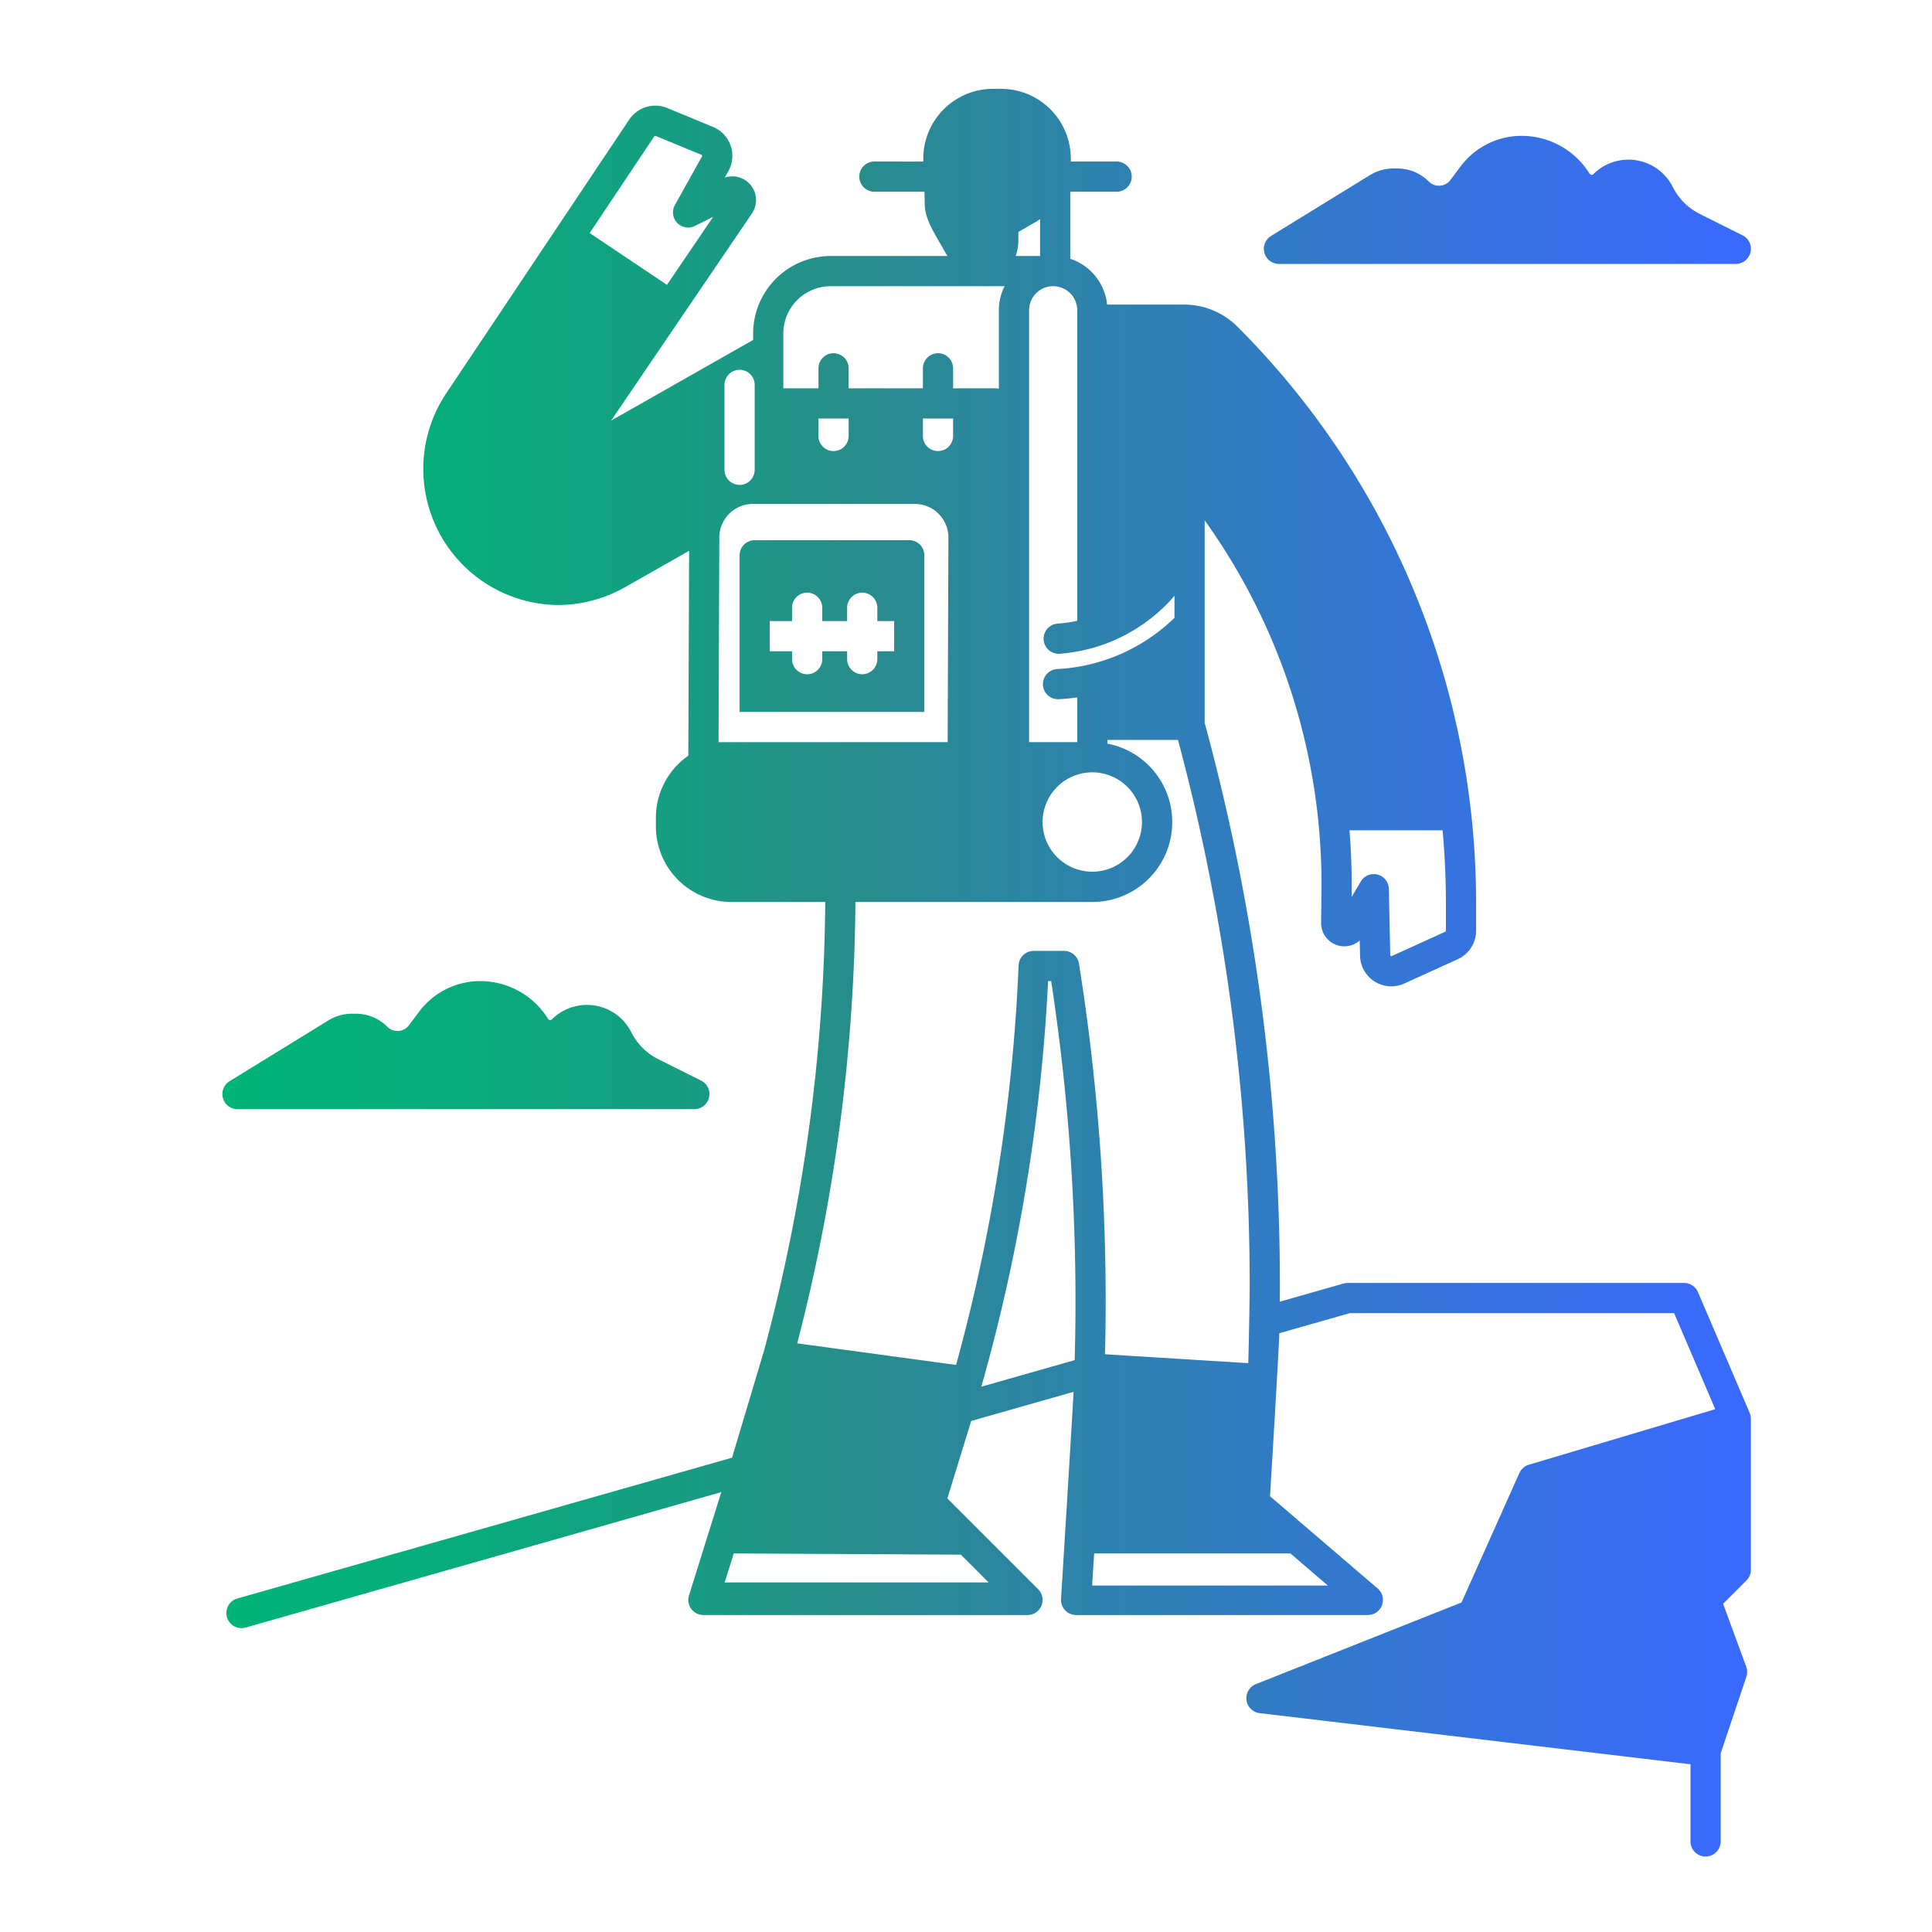 <?xml version="1.0" encoding="UTF-8" standalone="no"?> <svg xmlns="http://www.w3.org/2000/svg" xmlns:xlink="http://www.w3.org/1999/xlink" viewBox="0 0 512 512"><defs><linearGradient id="linear-gradient" x1="58.937" y1="257.77" x2="464" y2="257.77" gradientUnits="userSpaceOnUse"><stop offset="0" stop-color="#00b377"/><stop offset="0.126" stop-color="#05ae7a"/><stop offset="0.274" stop-color="#13a081"/><stop offset="0.417" stop-color="#288c8c"/><stop offset="0.505" stop-color="#2b869f"/><stop offset="0.842" stop-color="#3671e4"/><stop offset="1" stop-color="#3a69ff"/></linearGradient></defs><g id="solid_gradient" data-name="solid gradient"><path d="M464,416V376a4.363,4.363,0,0,0-.05-.52,2.3,2.3,0,0,0-.03-.26,3.448,3.448,0,0,0-.24-.79l-13.7-32A4,4,0,0,0,446.3,340H357.15a3.983,3.983,0,0,0-1.09.15l-16.9,4.81c.01-1.46.02-2.93.02-4.39a567.533,567.533,0,0,0-19.93-149.01V137.89a165.5,165.5,0,0,1,30.95,98.09l-.09,8.59a6.152,6.152,0,0,0,10.23,4.67l.09,4.03a8.278,8.278,0,0,0,11.72,7.37l14.17-6.44a8.306,8.306,0,0,0,4.86-7.55v-7.42A215.863,215.863,0,0,0,327.97,86.61a20.006,20.006,0,0,0-14.24-5.89H293.4a14.334,14.334,0,0,0-9.77-12.14V50.81h12.29a4,4,0,0,0,0-8H283.78v-.79A18.5,18.5,0,0,0,265.3,23.54h-2.14a18.5,18.5,0,0,0-18.48,18.48v.79H231.72a4,4,0,1,0,0,8H245l.07,3.28c0,3.3,1.86,6.55,3.49,9.39l2.5,4.36H220.14a20.575,20.575,0,0,0-20.55,20.55v1.7l-37.64,21.38,37.34-54.92a6.351,6.351,0,0,0,1.07-3.51,6.213,6.213,0,0,0-.78-3.03,6.285,6.285,0,0,0-7.5-2.95l.96-1.73a8.294,8.294,0,0,0-4.09-11.7l-12.14-5.01a8.319,8.319,0,0,0-10.06,3.07l-48.64,72.76a36.071,36.071,0,0,0,29.77,55.89,36.359,36.359,0,0,0,17.91-4.81l16.83-9.56-.21,54.3a19.979,19.979,0,0,0-8.59,16.41v2.36a20.027,20.027,0,0,0,20,20H218.7a472.082,472.082,0,0,1-4.32,60.06,472.141,472.141,0,0,1-11.94,58.98c-.04.12-8.44,28.21-8.44,28.21v.01L62.9,423.62a4,4,0,0,0,1.1,7.85,4.221,4.221,0,0,0,1.1-.15l126.05-35.89-8.56,27.38a4,4,0,0,0,3.82,5.19H272.3a4,4,0,0,0,2.83-6.83L251.06,397.1l6.07-19.71c.08-.27.17-.54.25-.81v-.01l27.13-7.72c-.16,3.69-3.32,54.9-3.32,54.9a4,4,0,0,0,4,4.25h77.3a4,4,0,0,0,2.6-7.04l-28.52-24.44s2.38-39.15,2.46-43.2L357.71,348h85.95l10.9,25.45-49.4,14.72a3.955,3.955,0,0,0-2.51,2.2l-15.34,34.31-54.49,21.63a4,4,0,0,0,1.01,7.69L448,467.55V488a4,4,0,0,0,8,0V464.65l6.81-20.3a4.014,4.014,0,0,0-.04-2.65l-6.13-16.68,6.19-6.19A4,4,0,0,0,464,416ZM382.3,220.04q.87,9.51.88,19.19v7.42a.285.285,0,0,1-.17.27l-14.17,6.44a.259.259,0,0,1-.28-.02.255.255,0,0,1-.13-.24l-.37-17.53a4,4,0,0,0-7.45-1.95l-2.42,4.11.01-1.66c.06-5.37-.14-10.71-.57-16.03ZM173.39,36.14a.3.3,0,0,1,.36-.12l12.15,5.01a.292.292,0,0,1,.17.17.257.257,0,0,1-.03.24l-7.19,12.92a4.008,4.008,0,0,0,5.29,5.53l4.85-2.42L176.75,75.48,156.27,61.76ZM279.1,75.84a6.385,6.385,0,0,1,6.38,6.38v82.29a34.478,34.478,0,0,1-5.2.76,4,4,0,0,0,.29,7.99c.09,0,.19,0,.29-.01a44.521,44.521,0,0,0,30.39-15.35v5.83a48.156,48.156,0,0,1-31.14,13.58,4,4,0,0,0,.2,7.99h.2c1.67-.09,3.33-.25,4.97-.48v11.86H272.71V82.22A6.393,6.393,0,0,1,279.1,75.84Zm10.39,128.84a13.165,13.165,0,1,1-.05,0ZM269.88,63.76V61.47l4.68-2.7a12.509,12.509,0,0,0,1.07-.72v9.79h-6.47A12.119,12.119,0,0,0,269.88,63.76ZM207.59,88.39a12.564,12.564,0,0,1,12.55-12.55h46.08a14.275,14.275,0,0,0-1.51,6.38v20.82a4.091,4.091,0,0,0-1-.14H252.58V97.61a4,4,0,1,0-8,0v5.29H224.9V97.61a4,4,0,1,0-8,0v5.29h-9.31Zm44.99,22.51v4.64a4,4,0,0,1-8,0V110.9Zm-27.68,0v4.64a4,4,0,0,1-8,0V110.9ZM192,102a4,4,0,0,1,8,0v22.5a4,4,0,0,1-8,0Zm-1.58,94.68.21-54.28a8.9,8.9,0,0,1,8.88-8.85h42.95a8.894,8.894,0,0,1,8.88,8.92l-.2,54.21ZM262,419.359H192.05l2.4-7.68,60.19.321Zm22.8-58.919v.01l-24.74,7.04c.01-.02.01-.05.02-.07.04-.13.08-.26.11-.39A480.033,480.033,0,0,0,277.76,260h.81A561.743,561.743,0,0,1,284.8,360.44ZM281.99,252h-8.05a4,4,0,0,0-4,3.83,472.732,472.732,0,0,1-16.57,105.89L211.27,356A479.051,479.051,0,0,0,226.7,239.04h62.78a21.175,21.175,0,0,0,4-41.97v-.98h18.7a559.219,559.219,0,0,1,19,144.56c0,3.1-.24,16.96-.38,20.6l-37.96-2.36a569.387,569.387,0,0,0-6.9-103.52A4,4,0,0,0,281.99,252Zm69.9,168.178H289.429l.531-8.5h52.006ZM240.96,143.16H200a4,4,0,0,0-4,4v41.52h48.96V147.16A4,4,0,0,0,240.96,143.16Zm-4,29.43H232.5v2.09a4,4,0,0,1-8,0v-2.09h-6.6v2.09a4,4,0,0,1-8,0v-2.09H204v-8h5.9v-3.53a4,4,0,0,1,8,0v3.53h6.6v-3.53a4,4,0,0,1,8,0v3.53h4.46ZM335.089,67.031a4,4,0,0,1,1.752-4.5L363.063,46.4a11.8,11.8,0,0,1,6.187-1.751H370.3a11.729,11.729,0,0,1,8.346,3.457,3.8,3.8,0,0,0,5.731-.407L387.1,44.06A20.243,20.243,0,0,1,403.22,36a21.186,21.186,0,0,1,17.663,9.453l.417.626a.605.605,0,0,0,.93.091,13.172,13.172,0,0,1,21.1,3.423,15.936,15.936,0,0,0,7.081,7.08l11.382,5.691A4,4,0,0,1,460,69.942H338.938A4,4,0,0,1,335.089,67.031Zm-276,224a4,4,0,0,1,1.752-4.5L87.063,270.4a11.8,11.8,0,0,1,6.187-1.751H94.3a11.729,11.729,0,0,1,8.346,3.457,3.8,3.8,0,0,0,5.731-.407l2.729-3.637A20.243,20.243,0,0,1,127.22,260a21.186,21.186,0,0,1,17.663,9.453l.417.626a.605.605,0,0,0,.93.091,13.172,13.172,0,0,1,21.1,3.423,15.936,15.936,0,0,0,7.081,7.08l11.382,5.691A4,4,0,0,1,184,293.942H62.938A4,4,0,0,1,59.089,291.031Z" style="fill:url(#linear-gradient)"/></g></svg>
